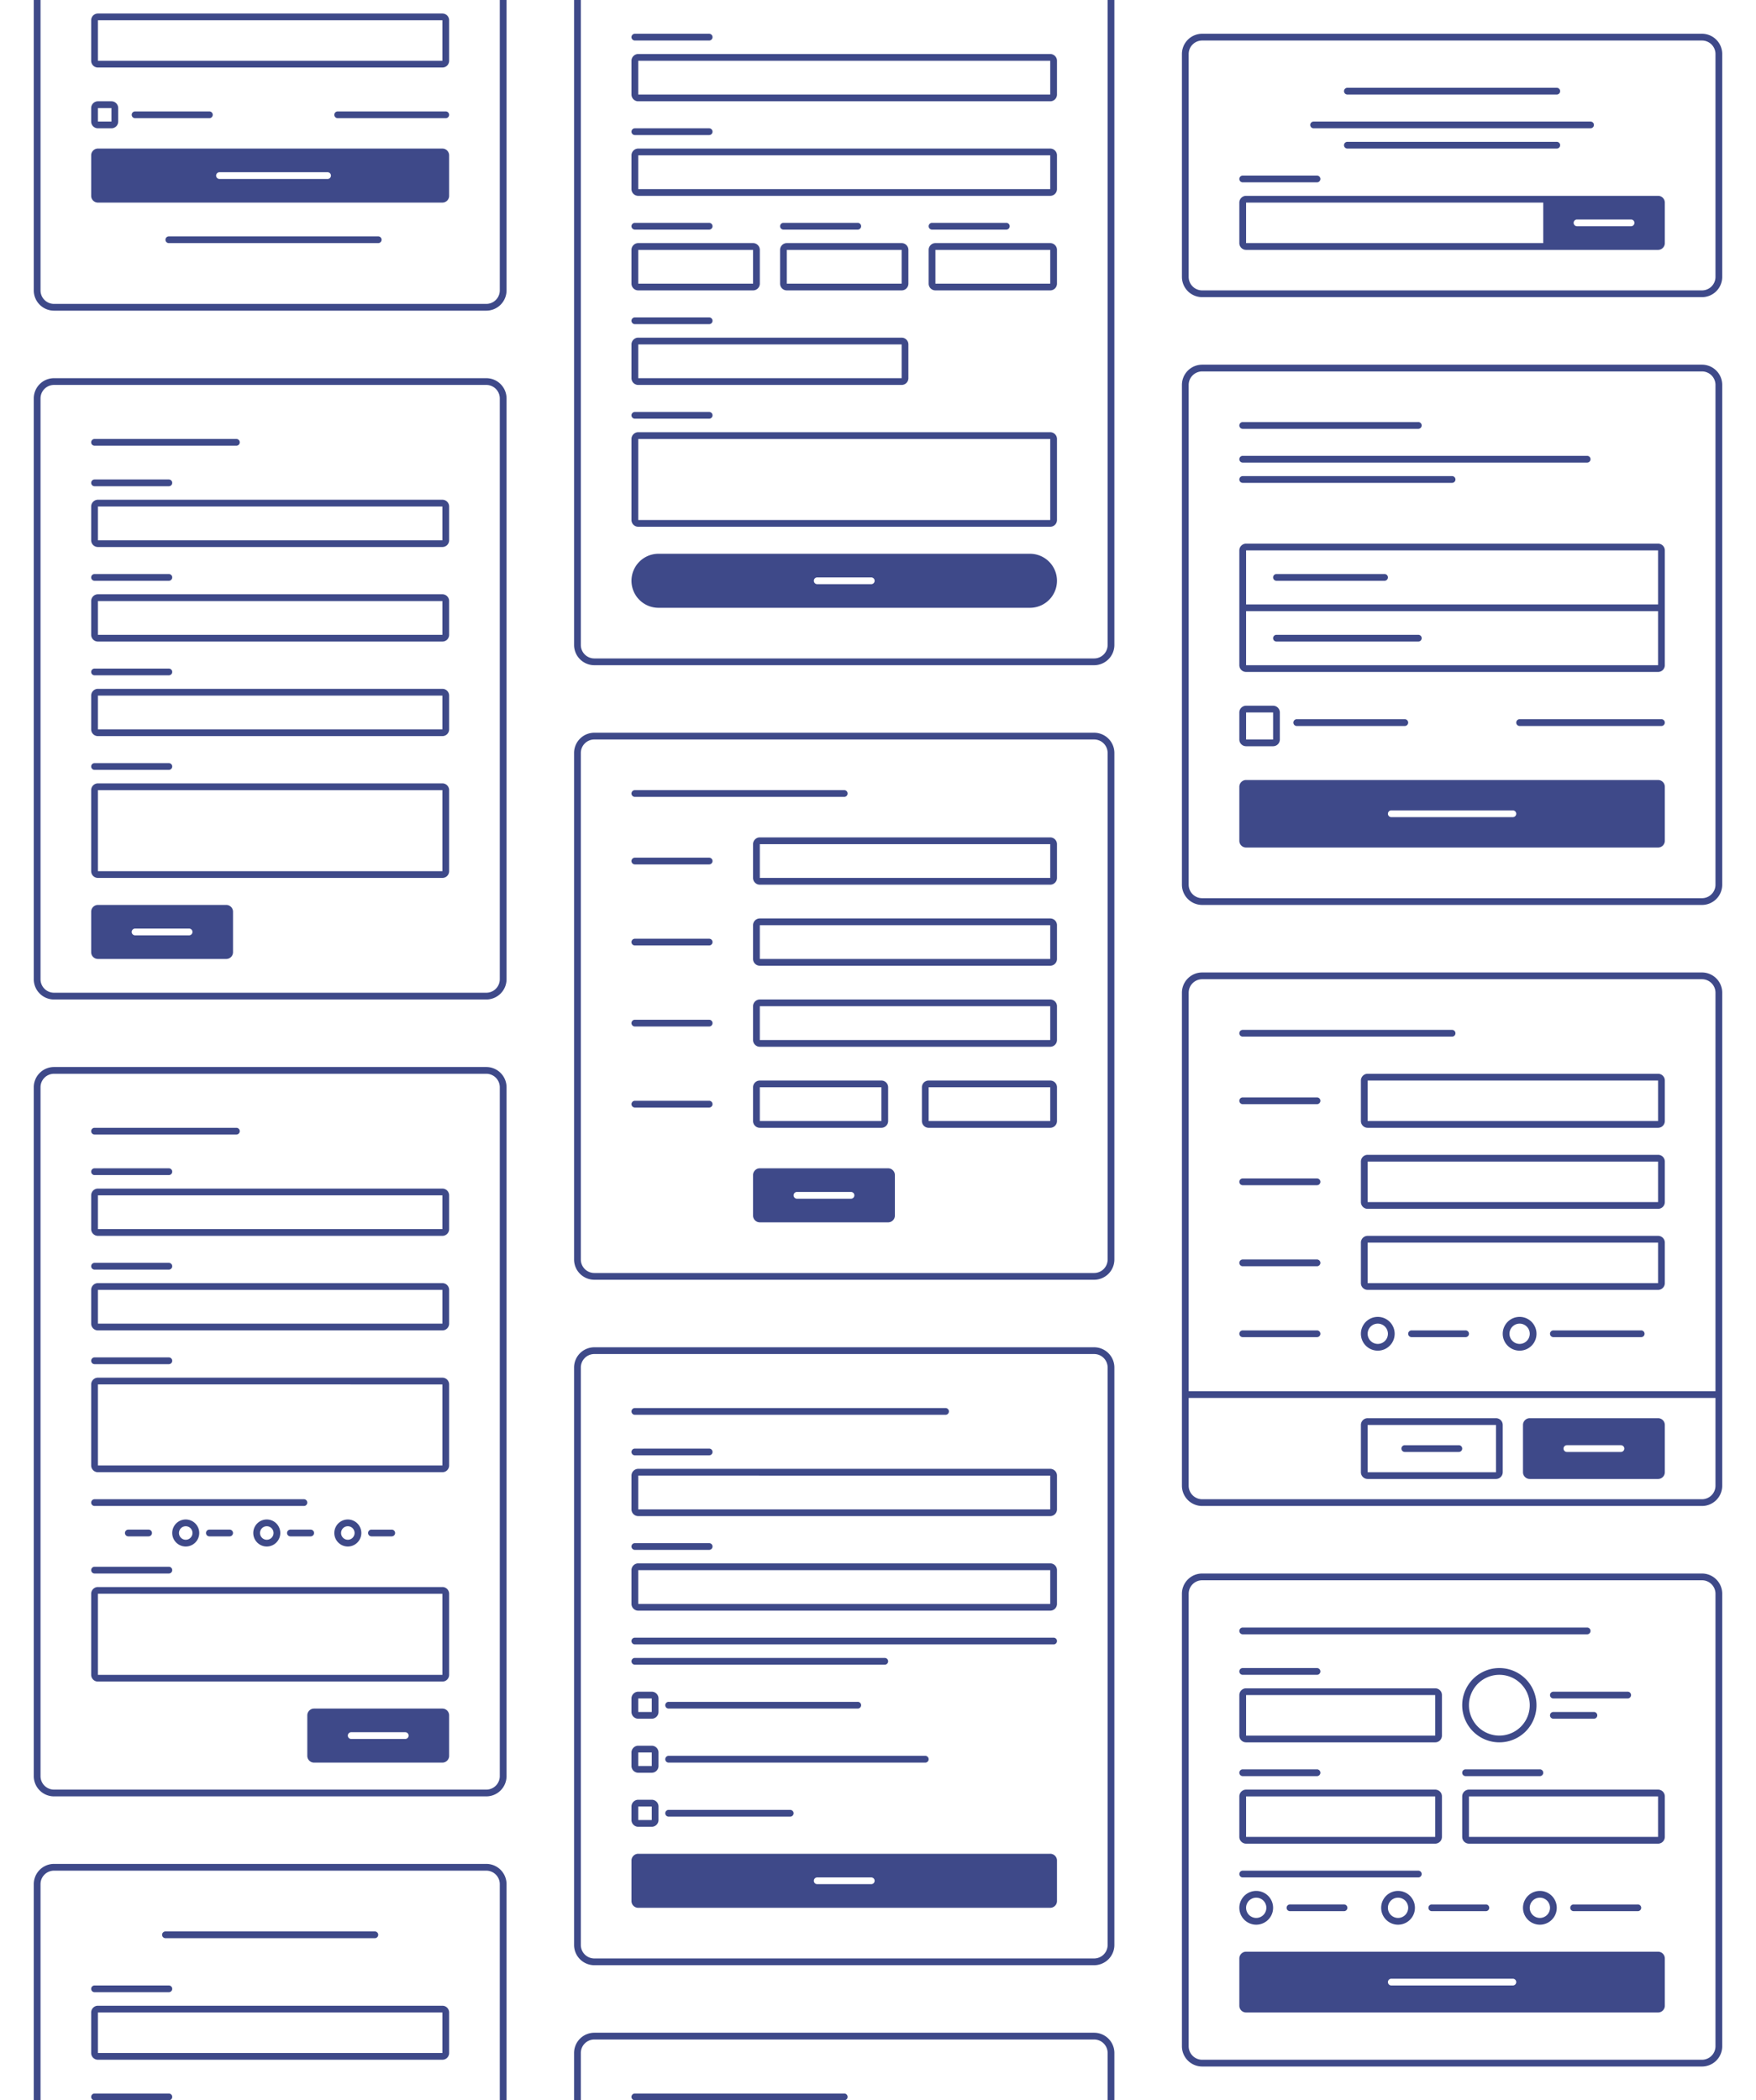 <svg xmlns="http://www.w3.org/2000/svg" viewBox="0 0 520 622">
    <path fill="#3e4989" d="M150 0v86a6 6 0 0 1-6 6H16a6 6 0 0 1-6-6V0h2v86a4 4 0 0 0 4 4h128a4 4 0 0 0 4-4V0h2zM40 33h22a1 1 0 0 1 0 2H40a1 1 0 0 1 0-2zm60 0h32a1 1 0 1 1 0 2h-32a1 1 0 0 1 0-2zM50 70h62a1 1 0 1 1 0 2H50a1 1 0 0 1 0-2zM29 4h102a2 2 0 0 1 2 2v12a2 2 0 0 1-2 2H29a2 2 0 0 1-2-2V6c0-1.1.9-2 2-2zm0 40h102a2 2 0 0 1 2 2v12a2 2 0 0 1-2 2H29a2 2 0 0 1-2-2V46c0-1.1.9-2 2-2zm0-14h4a2 2 0 0 1 2 2v4a2 2 0 0 1-2 2h-4a2 2 0 0 1-2-2v-4c0-1.1.9-2 2-2zm0-24v12h102V6H29zm36 45a1 1 0 0 0 0 2h32a1 1 0 0 0 0-2H65zM29 32v4h4v-4h-4zm121 590h-2v-64a4 4 0 0 0-4-4H16a4 4 0 0 0-4 4v64h-2v-64a6 6 0 0 1 6-6h128a6 6 0 0 1 6 6v64zM29 594h102a2 2 0 0 1 2 2v12a2 2 0 0 1-2 2H29a2 2 0 0 1-2-2v-12c0-1.1.9-2 2-2zm0 2v12h102v-12H29zm-1-8h22a1 1 0 1 1 0 2H28a1 1 0 1 1 0-2zm0 32h22a1 1 0 1 1 0 2H28a1 1 0 1 1 0-2zm21-48h62a1 1 0 1 1 0 2H49a1 1 0 1 1 0-2zM457 60h-88v12h88V60zM356 10h148a6 6 0 0 1 6 6v66a6 6 0 0 1-6 6H356a6 6 0 0 1-6-6V16a6 6 0 0 1 6-6zm0 2a4 4 0 0 0-4 4v66a4 4 0 0 0 4 4h148a4 4 0 0 0 4-4V16a4 4 0 0 0-4-4H356zm13 46h122a2 2 0 0 1 2 2v12a2 2 0 0 1-2 2H369a2 2 0 0 1-2-2V60c0-1.1.9-2 2-2zm98 7a1 1 0 1 0 0 2h16a1 1 0 1 0 0-2h-16zm-99-13h22a1 1 0 1 1 0 2h-22a1 1 0 1 1 0-2zm31-26h62a1 1 0 1 1 0 2h-62a1 1 0 1 1 0-2zm-10 10h82a1 1 0 1 1 0 2h-82a1 1 0 1 1 0-2zm10 6h62a1 1 0 1 1 0 2h-62a1 1 0 1 1 0-2zM176 217h148a6 6 0 0 1 6 6v150a6 6 0 0 1-6 6H176a6 6 0 0 1-6-6V223a6 6 0 0 1 6-6zm0 2a4 4 0 0 0-4 4v150a4 4 0 0 0 4 4h148a4 4 0 0 0 4-4V223a4 4 0 0 0-4-4H176zm49 29h86a2 2 0 0 1 2 2v10a2 2 0 0 1-2 2h-86a2 2 0 0 1-2-2v-10c0-1.1.9-2 2-2zm0 2v10h86v-10h-86zm-37 4h22a1 1 0 1 1 0 2h-22a1 1 0 1 1 0-2zm37 18h86a2 2 0 0 1 2 2v10a2 2 0 0 1-2 2h-86a2 2 0 0 1-2-2v-10c0-1.1.9-2 2-2zm0 2v10h86v-10h-86zm-37 4h22a1 1 0 1 1 0 2h-22a1 1 0 1 1 0-2zm37 18h86a2 2 0 0 1 2 2v10a2 2 0 0 1-2 2h-86a2 2 0 0 1-2-2v-10c0-1.1.9-2 2-2zm0 2v10h86v-10h-86zm0 22h36a2 2 0 0 1 2 2v10a2 2 0 0 1-2 2h-36a2 2 0 0 1-2-2v-10c0-1.1.9-2 2-2zm0 2v10h36v-10h-36zm50-2h36a2 2 0 0 1 2 2v10a2 2 0 0 1-2 2h-36a2 2 0 0 1-2-2v-10c0-1.1.9-2 2-2zm0 2v10h36v-10h-36zm-87-20h22a1 1 0 1 1 0 2h-22a1 1 0 1 1 0-2zm0 24h22a1 1 0 1 1 0 2h-22a1 1 0 1 1 0-2zm37 20h38a2 2 0 0 1 2 2v12a2 2 0 0 1-2 2h-38a2 2 0 0 1-2-2v-12c0-1.1.9-2 2-2zm11 7a1 1 0 1 0 0 2h16a1 1 0 1 0 0-2h-16zm-48-119h62a1 1 0 1 1 0 2h-62a1 1 0 1 1 0-2zm305-53v16a2 2 0 0 1-2 2H369a2 2 0 0 1-2-2v-34c0-1.1.9-2 2-2h122a2 2 0 0 1 2 2v18zm-2-2v-16H369v16h122zm-135-71h148a6 6 0 0 1 6 6v148a6 6 0 0 1-6 6H356a6 6 0 0 1-6-6V114a6 6 0 0 1 6-6zm0 2a4 4 0 0 0-4 4v148a4 4 0 0 0 4 4h148a4 4 0 0 0 4-4V114a4 4 0 0 0-4-4H356zm13 71v16h122v-16H369zm9-11h32a1 1 0 1 1 0 2h-32a1 1 0 1 1 0-2zm0 18h42a1 1 0 1 1 0 2h-42a1 1 0 1 1 0-2zm6 25h32a1 1 0 1 1 0 2h-32a1 1 0 1 1 0-2zm66 0h42a1 1 0 1 1 0 2h-42a1 1 0 1 1 0-2zm-81-4h8a2 2 0 0 1 2 2v8a2 2 0 0 1-2 2h-8a2 2 0 0 1-2-2v-8c0-1.1.9-2 2-2zm0 2v8h8v-8h-8zm0 20h122a2 2 0 0 1 2 2v16a2 2 0 0 1-2 2H369a2 2 0 0 1-2-2v-16c0-1.1.9-2 2-2zm43 9a1 1 0 1 0 0 2h36a1 1 0 1 0 0-2h-36zm-44-115h52a1 1 0 1 1 0 2h-52a1 1 0 1 1 0-2zm0 10h102a1 1 0 1 1 0 2H368a1 1 0 1 1 0-2zm0 6h62a1 1 0 1 1 0 2h-62a1 1 0 1 1 0-2zm-12 325h148a6 6 0 0 1 6 6v134a6 6 0 0 1-6 6H356a6 6 0 0 1-6-6V472a6 6 0 0 1 6-6zm0 2a4 4 0 0 0-4 4v134a4 4 0 0 0 4 4h148a4 4 0 0 0 4-4V472a4 4 0 0 0-4-4H356zm13 32h56a2 2 0 0 1 2 2v12a2 2 0 0 1-2 2h-56a2 2 0 0 1-2-2v-12c0-1.1.9-2 2-2zm0 2v12h56v-12h-56zm-1-8h22a1 1 0 1 1 0 2h-22a1 1 0 1 1 0-2zm92 7h22a1 1 0 1 1 0 2h-22a1 1 0 1 1 0-2zm0 6h12a1 1 0 1 1 0 2h-12a1 1 0 1 1 0-2zm-91 23h56a2 2 0 0 1 2 2v12a2 2 0 0 1-2 2h-56a2 2 0 0 1-2-2v-12c0-1.1.9-2 2-2zm0 2v12h56v-12h-56zm-1-8h22a1 1 0 1 1 0 2h-22a1 1 0 1 1 0-2zm0 30h52a1 1 0 1 1 0 2h-52a1 1 0 1 1 0-2zm67-24h56a2 2 0 0 1 2 2v12a2 2 0 0 1-2 2h-56a2 2 0 0 1-2-2v-12c0-1.1.9-2 2-2zm0 2v12h56v-12h-56zm-1-8h22a1 1 0 1 1 0 2h-22a1 1 0 1 1 0-2zm-62 36a5 5 0 1 1 0 10 5 5 0 0 1 0-10zm0 2a3 3 0 1 0 0 6 3 3 0 0 0 0-6zm10 2h16a1 1 0 1 1 0 2h-16a1 1 0 1 1 0-2zm32-4a5 5 0 1 1 0 10 5 5 0 0 1 0-10zm0 2a3 3 0 1 0 0 6 3 3 0 0 0 0-6zm10 2h16a1 1 0 1 1 0 2h-16a1 1 0 1 1 0-2zm32-4a5 5 0 1 1 0 10 5 5 0 0 1 0-10zm0 2a3 3 0 1 0 0 6 3 3 0 0 0 0-6zm10 2h19a1 1 0 1 1 0 2h-19a1 1 0 1 1 0-2zm-97 14h122a2 2 0 0 1 2 2v14a2 2 0 0 1-2 2H369a2 2 0 0 1-2-2v-14c0-1.1.9-2 2-2zm43 8a1 1 0 1 0 0 2h36a1 1 0 1 0 0-2h-36zm-44-104h102a1 1 0 1 1 0 2H368a1 1 0 1 1 0-2zm76 34a11 11 0 1 1 0-22 11 11 0 0 1 0 22zm0-2a9 9 0 1 0 0-18 9 9 0 0 0 0 18zM16 316h128a6 6 0 0 1 6 6v204a6 6 0 0 1-6 6H16a6 6 0 0 1-6-6V322a6 6 0 0 1 6-6zm0 2a4 4 0 0 0-4 4v204a4 4 0 0 0 4 4h128a4 4 0 0 0 4-4V322a4 4 0 0 0-4-4H16zm77 188h38a2 2 0 0 1 2 2v12a2 2 0 0 1-2 2H93a2 2 0 0 1-2-2v-12c0-1.1.9-2 2-2zm11 7a1 1 0 1 0 0 2h16a1 1 0 1 0 0-2h-16zM29 352h102a2 2 0 0 1 2 2v10a2 2 0 0 1-2 2H29a2 2 0 0 1-2-2v-10c0-1.1.9-2 2-2zm0 2v10h102v-10H29zm-1-8h22a1 1 0 1 1 0 2H28a1 1 0 1 1 0-2zm0-12h42a1 1 0 1 1 0 2H28a1 1 0 1 1 0-2zm0 40h22a1 1 0 1 1 0 2H28a1 1 0 1 1 0-2zm1 6h102a2 2 0 0 1 2 2v10a2 2 0 0 1-2 2H29a2 2 0 0 1-2-2v-10c0-1.1.9-2 2-2zm0 2v10h102v-10H29zm-1 20h22a1 1 0 1 1 0 2H28a1 1 0 1 1 0-2zm0 42h62a1 1 0 1 1 0 2H28a1 1 0 1 1 0-2zm10 9h6a1 1 0 1 1 0 2h-6a1 1 0 1 1 0-2zm17-3a4 4 0 1 1 0 8 4 4 0 0 1 0-8zm0 2a2 2 0 1 0 0 4 2 2 0 0 0 0-4zm7 1h6a1 1 0 1 1 0 2h-6a1 1 0 1 1 0-2zm17-3a4 4 0 1 1 0 8 4 4 0 0 1 0-8zm0 2a2 2 0 1 0 0 4 2 2 0 0 0 0-4zm7 1h6a1 1 0 1 1 0 2h-6a1 1 0 1 1 0-2zm17-3a4 4 0 1 1 0 8 4 4 0 0 1 0-8zm0 2a2 2 0 1 0 0 4 2 2 0 0 0 0-4zm7 1h6a1 1 0 1 1 0 2h-6a1 1 0 1 1 0-2zm-81-45h102a2 2 0 0 1 2 2v24a2 2 0 0 1-2 2H29a2 2 0 0 1-2-2v-24c0-1.1.9-2 2-2zm0 2v24h102v-24H29zm-1 54h22a1 1 0 1 1 0 2H28a1 1 0 1 1 0-2zm1 6h102a2 2 0 0 1 2 2v24a2 2 0 0 1-2 2H29a2 2 0 0 1-2-2v-24c0-1.1.9-2 2-2zm0 2v24h102v-24H29zM16 112h128a6 6 0 0 1 6 6v172a6 6 0 0 1-6 6H16a6 6 0 0 1-6-6V118a6 6 0 0 1 6-6zm0 2a4 4 0 0 0-4 4v172a4 4 0 0 0 4 4h128a4 4 0 0 0 4-4V118a4 4 0 0 0-4-4H16zm13 154h38a2 2 0 0 1 2 2v12a2 2 0 0 1-2 2H29a2 2 0 0 1-2-2v-12c0-1.1.9-2 2-2zm11 7a1 1 0 1 0 0 2h16a1 1 0 1 0 0-2H40zM29 148h102a2 2 0 0 1 2 2v10a2 2 0 0 1-2 2H29a2 2 0 0 1-2-2v-10c0-1.1.9-2 2-2zm0 2v10h102v-10H29zm-1-8h22a1 1 0 1 1 0 2H28a1 1 0 1 1 0-2zm0-12h42a1 1 0 1 1 0 2H28a1 1 0 1 1 0-2zm0 40h22a1 1 0 1 1 0 2H28a1 1 0 1 1 0-2zm1 6h102a2 2 0 0 1 2 2v10a2 2 0 0 1-2 2H29a2 2 0 0 1-2-2v-10c0-1.1.9-2 2-2zm0 2v10h102v-10H29zm-1 20h22a1 1 0 1 1 0 2H28a1 1 0 1 1 0-2zm1 6h102a2 2 0 0 1 2 2v10a2 2 0 0 1-2 2H29a2 2 0 0 1-2-2v-10c0-1.1.9-2 2-2zm0 2v10h102v-10H29zm-1 20h22a1 1 0 1 1 0 2H28a1 1 0 1 1 0-2zm1 6h102a2 2 0 0 1 2 2v24a2 2 0 0 1-2 2H29a2 2 0 0 1-2-2v-24c0-1.1.9-2 2-2zm0 2v24h102v-24H29zm479 178V294a4 4 0 0 0-4-4H356a4 4 0 0 0-4 4v118h156zm0 2H352v26a4 4 0 0 0 4 4h148a4 4 0 0 0 4-4v-26zM356 288h148a6 6 0 0 1 6 6v146a6 6 0 0 1-6 6H356a6 6 0 0 1-6-6V294a6 6 0 0 1 6-6zm52 102a5 5 0 1 1 0 10 5 5 0 0 1 0-10zm0 2a3 3 0 1 0 0 6 3 3 0 0 0 0-6zm10 2h16a1 1 0 1 1 0 2h-16a1 1 0 1 1 0-2zm32-4a5 5 0 1 1 0 10 5 5 0 0 1 0-10zm0 2a3 3 0 1 0 0 6 3 3 0 0 0 0-6zm10 2h26a1 1 0 1 1 0 2h-26a1 1 0 1 1 0-2zm-55-76h86a2 2 0 0 1 2 2v12a2 2 0 0 1-2 2h-86a2 2 0 0 1-2-2v-12c0-1.1.9-2 2-2zm0 2v12h86v-12h-86zm-37 5h22a1 1 0 1 1 0 2h-22a1 1 0 1 1 0-2zm37 17h86a2 2 0 0 1 2 2v12a2 2 0 0 1-2 2h-86a2 2 0 0 1-2-2v-12c0-1.1.9-2 2-2zm0 2v12h86v-12h-86zm-37 5h22a1 1 0 1 1 0 2h-22a1 1 0 1 1 0-2zm37 17h86a2 2 0 0 1 2 2v12a2 2 0 0 1-2 2h-86a2 2 0 0 1-2-2v-12c0-1.1.9-2 2-2zm0 2v12h86v-12h-86zm-37 5h22a1 1 0 1 1 0 2h-22a1 1 0 1 1 0-2zm0 21h22a1 1 0 1 1 0 2h-22a1 1 0 1 1 0-2zm85 26h38a2 2 0 0 1 2 2v14a2 2 0 0 1-2 2h-38a2 2 0 0 1-2-2v-14c0-1.1.9-2 2-2zm11 8a1 1 0 1 0 0 2h16a1 1 0 1 0 0-2h-16zm-59-8h38a2 2 0 0 1 2 2v14a2 2 0 0 1-2 2h-38a2 2 0 0 1-2-2v-14c0-1.1.9-2 2-2zm0 2v14h38v-14h-38zm11 6h16a1 1 0 1 1 0 2h-16a1 1 0 1 1 0-2zm-48-123h62a1 1 0 1 1 0 2h-62a1 1 0 1 1 0-2zm-192 94h148a6 6 0 0 1 6 6v171a6 6 0 0 1-6 6H176a6 6 0 0 1-6-6V405a6 6 0 0 1 6-6zm0 2a4 4 0 0 0-4 4v171a4 4 0 0 0 4 4h148a4 4 0 0 0 4-4V405a4 4 0 0 0-4-4H176zm13 100h4a2 2 0 0 1 2 2v4a2 2 0 0 1-2 2h-4a2 2 0 0 1-2-2v-4c0-1.1.9-2 2-2zm0 2v4h4v-4h-4zm0 46h122a2 2 0 0 1 2 2v12a2 2 0 0 1-2 2H189a2 2 0 0 1-2-2v-12c0-1.1.9-2 2-2zm53 7a1 1 0 1 0 0 2h16a1 1 0 1 0 0-2h-16zm-53-121h122a2 2 0 0 1 2 2v10a2 2 0 0 1-2 2H189a2 2 0 0 1-2-2v-10c0-1.1.9-2 2-2zm0 2v10h122v-10H189zm-1-8h22a1 1 0 1 1 0 2h-22a1 1 0 1 1 0-2zm0-12h92a1 1 0 1 1 0 2h-92a1 1 0 1 1 0-2zm0 40h22a1 1 0 1 1 0 2h-22a1 1 0 1 1 0-2zm1 6h122a2 2 0 0 1 2 2v10a2 2 0 0 1-2 2H189a2 2 0 0 1-2-2v-10c0-1.1.9-2 2-2zm0 2v10h122v-10H189zm-1 20h124a1 1 0 1 1 0 2H188a1 1 0 1 1 0-2zm0 6h74a1 1 0 1 1 0 2h-74a1 1 0 1 1 0-2zm10 13h56a1 1 0 1 1 0 2h-56a1 1 0 1 1 0-2zm-9 29h4a2 2 0 0 1 2 2v4a2 2 0 0 1-2 2h-4a2 2 0 0 1-2-2v-4c0-1.1.9-2 2-2zm0 2v4h4v-4h-4zm9 1h36a1 1 0 1 1 0 2h-36a1 1 0 1 1 0-2zm-9-19h4a2 2 0 0 1 2 2v4a2 2 0 0 1-2 2h-4a2 2 0 0 1-2-2v-4c0-1.1.9-2 2-2zm0 2v4h4v-4h-4zm9 1h76a1 1 0 1 1 0 2h-76a1 1 0 1 1 0-2z"/>
    <path fill="#3e4989" d="M330 0v191a6 6 0 0 1-6 6H176a6 6 0 0 1-6-6V0h2v191a4 4 0 0 0 4 4h148a4 4 0 0 0 4-4V0h2zM195 164h110a8 8 0 1 1 0 16H195a8 8 0 1 1 0-16zm47 7a1 1 0 1 0 0 2h16a1 1 0 1 0 0-2h-16zM189 16h122a2 2 0 0 1 2 2v10a2 2 0 0 1-2 2H189a2 2 0 0 1-2-2V18c0-1.1.9-2 2-2zm0 2v10h122V18H189zm-1-8h22a1 1 0 1 1 0 2h-22a1 1 0 1 1 0-2zm0 28h22a1 1 0 1 1 0 2h-22a1 1 0 1 1 0-2zm1 6h122a2 2 0 0 1 2 2v10a2 2 0 0 1-2 2H189a2 2 0 0 1-2-2V46c0-1.1.9-2 2-2zm0 2v10h122V46H189zm-1 20h22a1 1 0 1 1 0 2h-22a1 1 0 1 1 0-2zm44 0h22a1 1 0 1 1 0 2h-22a1 1 0 1 1 0-2zm44 0h22a1 1 0 1 1 0 2h-22a1 1 0 1 1 0-2zm-87 6h34a2 2 0 0 1 2 2v10a2 2 0 0 1-2 2h-34a2 2 0 0 1-2-2V74c0-1.1.9-2 2-2zm0 2v10h34V74h-34zm-1 20h22a1 1 0 1 1 0 2h-22a1 1 0 1 1 0-2zm1 6h78a2 2 0 0 1 2 2v10a2 2 0 0 1-2 2h-78a2 2 0 0 1-2-2v-10c0-1.1.9-2 2-2zm0 2v10h78v-10h-78zm-1 20h22a1 1 0 1 1 0 2h-22a1 1 0 1 1 0-2zm1 6h122a2 2 0 0 1 2 2v24a2 2 0 0 1-2 2H189a2 2 0 0 1-2-2v-24c0-1.1.9-2 2-2zm0 2v24h122v-24H189zm44-58h34a2 2 0 0 1 2 2v10a2 2 0 0 1-2 2h-34a2 2 0 0 1-2-2V74c0-1.1.9-2 2-2zm0 2v10h34V74h-34zm44-2h34a2 2 0 0 1 2 2v10a2 2 0 0 1-2 2h-34a2 2 0 0 1-2-2V74c0-1.1.9-2 2-2zm0 2v10h34V74h-34zm53 548h-2v-14a4 4 0 0 0-4-4H176a4 4 0 0 0-4 4v14h-2v-14a6 6 0 0 1 6-6h148a6 6 0 0 1 6 6v14zm-142-2h62a1 1 0 1 1 0 2h-62a1 1 0 1 1 0-2z"/>
</svg>
